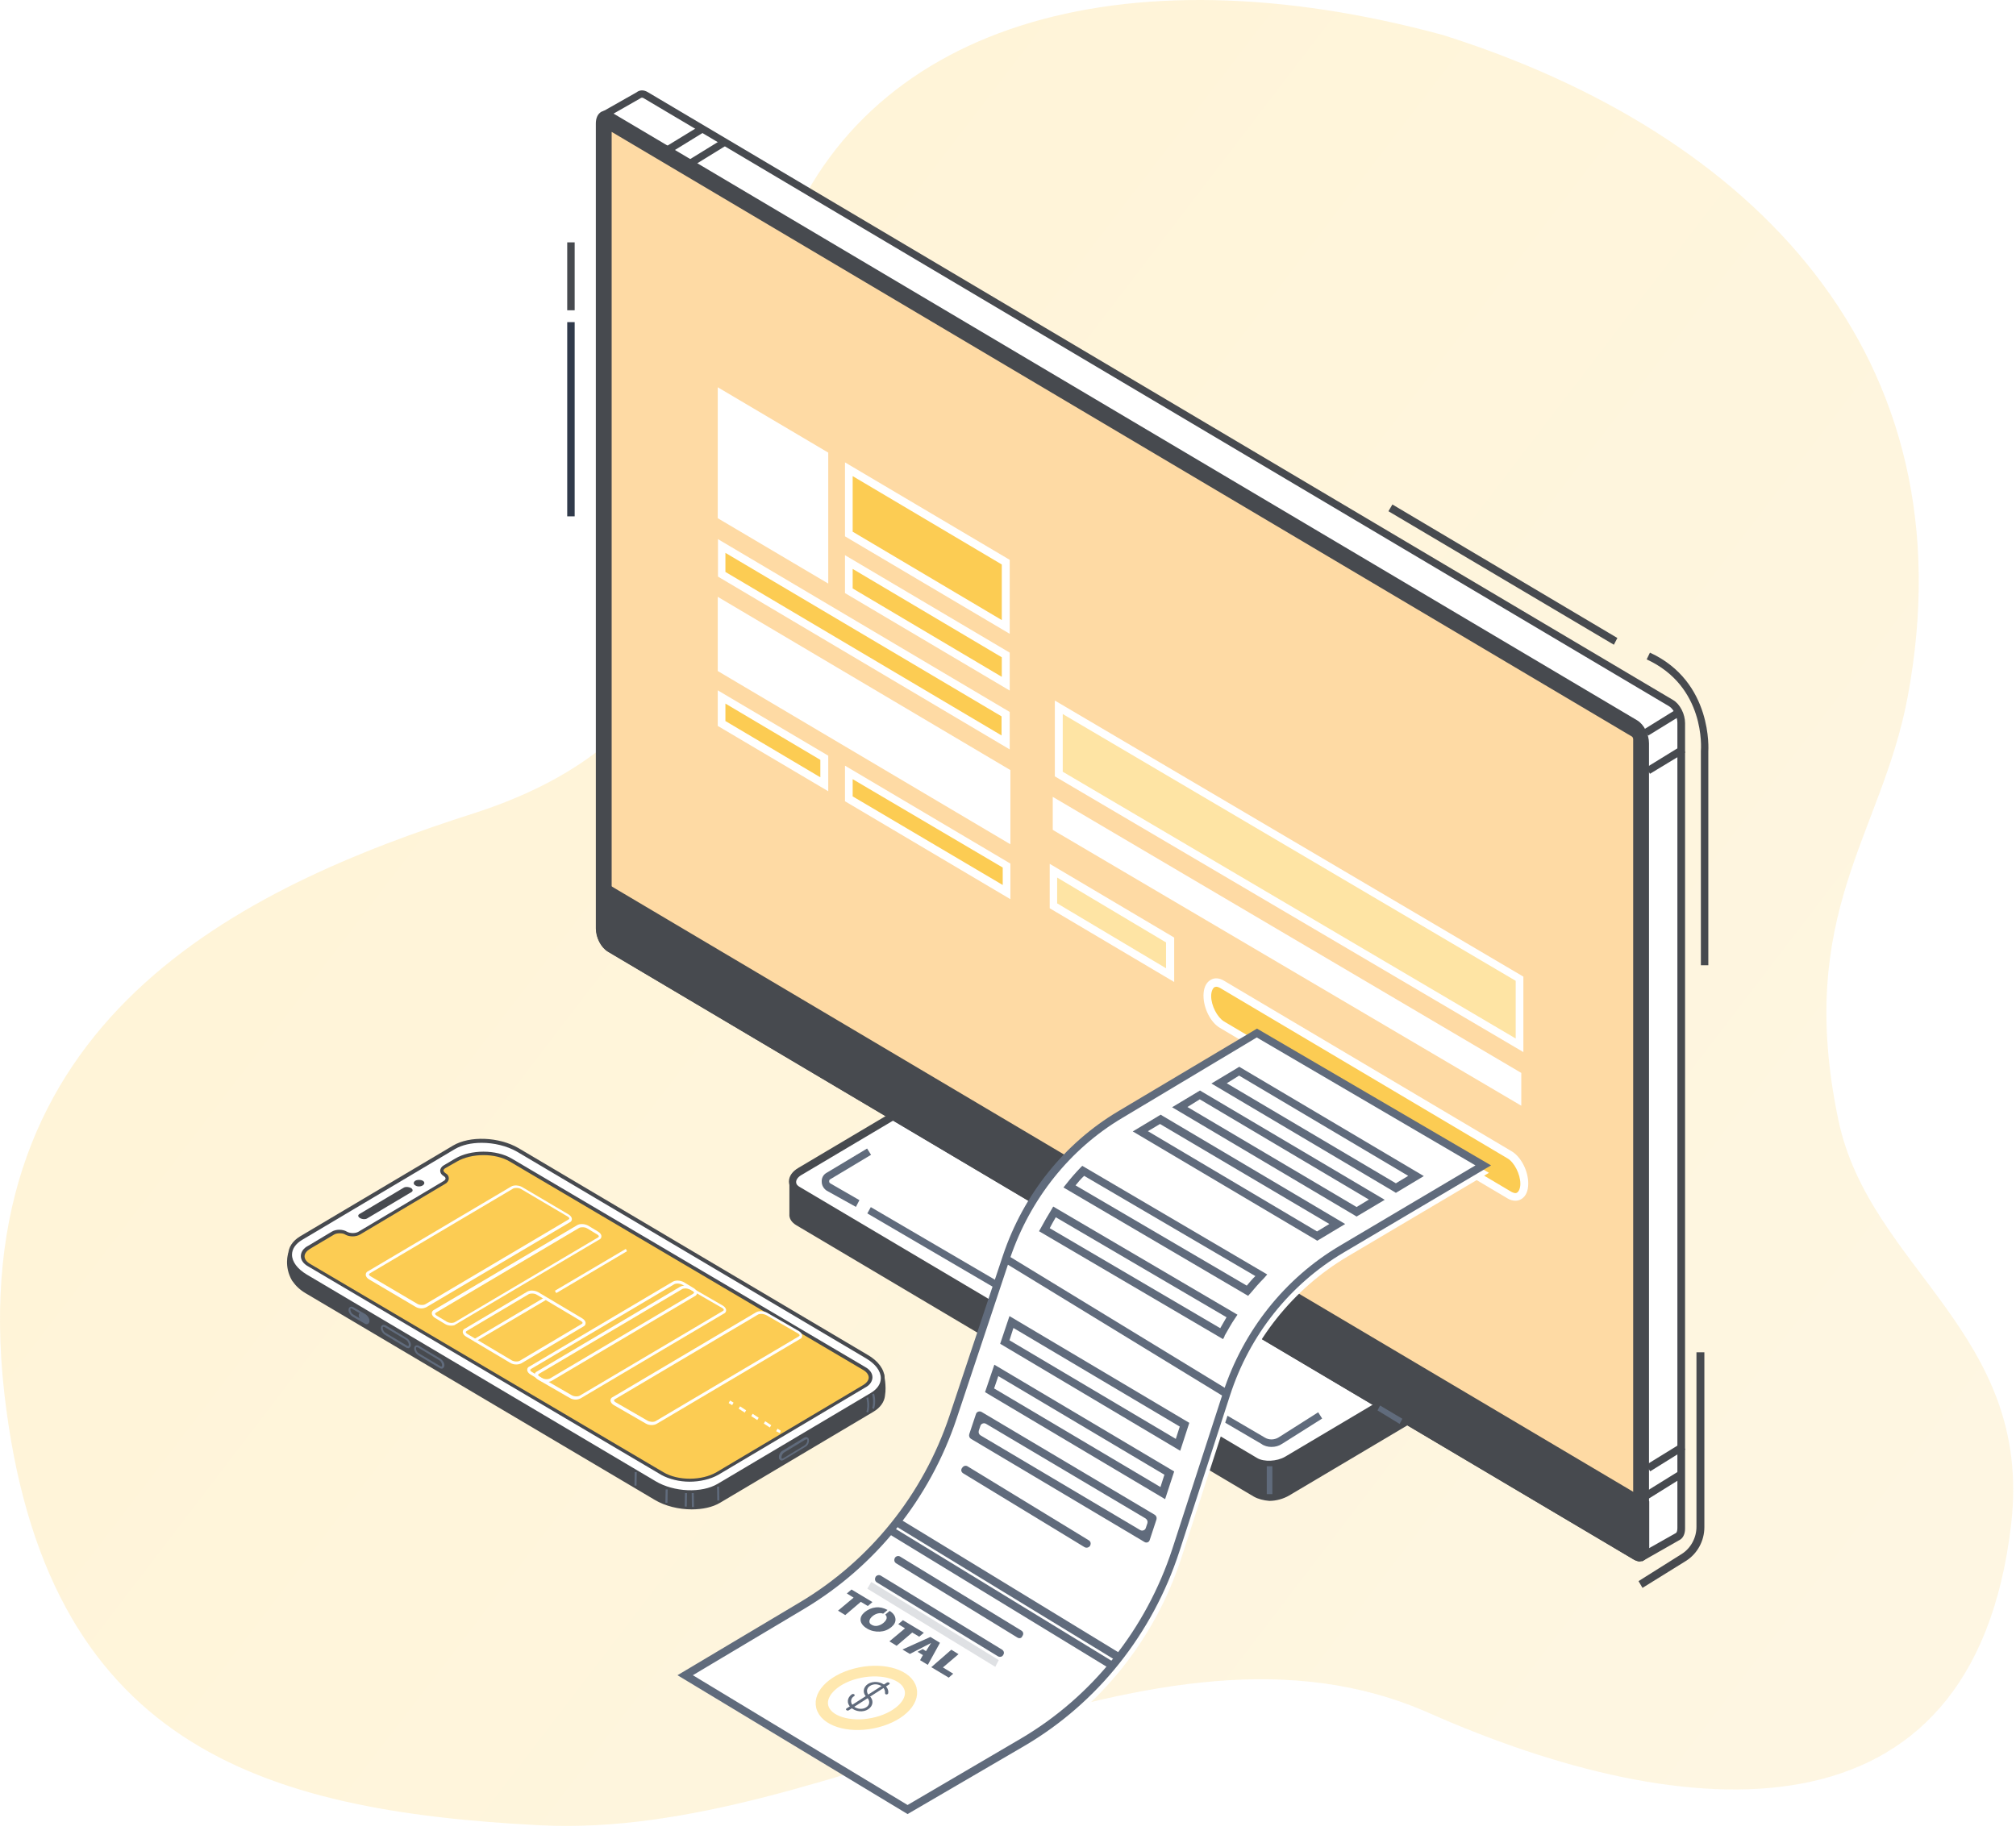 <svg width="478" height="437" viewBox="0 0 478 437" fill="none" xmlns="http://www.w3.org/2000/svg">
<path d="M342.186 8.324C265.946 -12.404 203.628 5.836 184.775 60.186C165.881 114.701 181.419 170.253 112.969 192.68C56.866 210.548 -8.974 242.055 1.012 330.316C10.501 414.058 62.004 429.479 127.968 432.879C198.159 436.527 273.405 377.327 338.747 406.222C399.408 433.045 467.858 439.014 476.849 361.491C482.112 316.096 443.246 300.923 435.87 265.561C425.636 216.559 446.105 198.194 452.279 165.444C467.568 84.065 415.277 31.415 342.186 8.324Z" fill="url(#paint0_linear)" fill-opacity="0.4"/>
<path d="M136.255 76.397H134.49V122.455H136.255V76.397Z" fill="#303A4B"/>
<path d="M136.255 57.477H134.49V73.584H136.255V57.477Z" fill="#474A4F"/>
<path d="M403.284 228.914H405.049V178.167C405.049 178.057 406.208 161.674 391.204 154.779L390.432 156.379C404.387 162.777 403.339 177.505 403.284 178.112V228.914Z" fill="#474A4F"/>
<path d="M188.877 279.992L198.31 280.213C198.475 280.213 198.641 280.158 198.751 280.103L234.826 258.756C237.032 257.487 240.397 257.322 242.327 258.425L324.13 306.911C324.185 306.966 324.24 306.966 324.295 306.966L351.434 316.343C351.82 316.453 352.041 316.839 352.041 317.281V324.286C352.261 325.279 351.655 326.382 350.276 327.209L305.21 353.962C303.004 355.231 299.639 355.396 297.708 354.293L189.208 289.866C188.271 289.37 187.94 288.597 187.94 287.935V280.985C187.995 280.379 188.381 279.992 188.877 279.992Z" fill="#474A4F"/>
<path d="M297.322 354.955L188.822 290.583C187.719 289.921 187.057 288.983 187.167 287.88V280.93C187.167 280.434 187.333 279.992 187.664 279.661C187.995 279.33 188.436 279.055 188.933 279.165L198.365 279.33L234.44 257.983C236.922 256.549 240.618 256.384 242.769 257.653L324.626 306.138L351.765 315.515C352.537 315.736 352.923 316.453 352.923 317.281V324.176C353.199 325.61 352.372 326.989 350.717 327.926L305.651 354.679C304.327 355.451 302.617 355.948 300.963 355.948C299.584 355.837 298.315 355.506 297.322 354.955ZM235.267 259.473L199.192 280.82C198.917 280.985 198.641 281.096 198.255 281.04L188.822 280.82V279.882L188.767 287.77C188.767 288.321 189.208 288.708 189.595 288.928L298.094 353.3C299.694 354.238 302.728 354.127 304.713 352.969L349.779 326.216C350.772 325.665 351.269 324.893 351.103 324.286L351.048 317.06L324.02 307.738C323.909 307.683 323.799 307.627 323.689 307.572L241.886 259.032C241.114 258.59 240.121 258.37 239.073 258.37C237.749 258.48 236.37 258.811 235.267 259.473Z" fill="#474A4F"/>
<path d="M189.208 282.144L297.763 346.405C299.694 347.508 303.059 347.398 305.265 346.074L350.331 319.321C352.537 318.053 352.813 316.012 350.938 314.853L242.327 250.702C240.397 249.599 237.032 249.709 234.826 251.033L189.76 277.786C187.609 279.055 187.333 281.04 189.208 282.144Z" fill="white"/>
<path d="M297.322 347.232L188.822 282.916C187.719 282.254 187.057 281.316 187.057 280.213C187.057 278.944 187.885 277.786 189.319 276.959L234.384 250.206C236.867 248.772 240.507 248.606 242.714 249.875L351.213 314.192C352.317 314.853 352.979 315.791 352.979 316.894C352.979 318.163 352.151 319.321 350.717 320.149L305.651 346.901C304.327 347.674 302.617 348.06 300.963 348.06C299.584 348.17 298.315 347.839 297.322 347.232ZM235.267 251.806L190.201 278.558C189.264 279.055 188.767 279.717 188.767 280.323C188.767 280.93 189.208 281.261 189.594 281.482L298.094 345.798C299.694 346.736 302.728 346.626 304.713 345.467L349.779 318.715C350.717 318.218 351.213 317.556 351.213 316.95C351.213 316.398 350.772 316.012 350.386 315.791L241.941 251.475C241.169 251.033 240.176 250.868 239.128 250.868C237.749 250.813 236.37 251.144 235.267 251.806Z" fill="#474A4F"/>
<path d="M301.68 347.729H300.356V354.348H301.68V347.729Z" fill="#606B7C"/>
<path d="M347.849 321.473H346.525V328.092H347.849V321.473Z" fill="#5698D2"/>
<path d="M143.26 27.47C143.15 27.36 143.205 27.194 143.315 27.139L151.368 22.505C151.81 22.174 152.361 22.174 153.023 22.561L396.279 166.639C397.548 167.411 398.651 169.507 398.651 171.272V362.291C398.651 363.229 398.375 363.891 397.989 364.222L389.494 369.021L381.055 358.595L384.364 357.106L153.023 220.089C151.754 219.316 150.651 217.22 150.651 215.455V37.84L143.26 27.47Z" fill="white"/>
<path d="M379.621 358.32L382.434 357.051L152.637 220.806C151.038 219.868 149.824 217.496 149.824 215.345V38.171L142.598 28.076C142.433 27.801 142.322 27.47 142.433 27.139C142.488 26.808 142.708 26.532 143.039 26.367L150.927 21.899C151.699 21.292 152.637 21.292 153.575 21.843L396.72 166.032C398.32 166.969 399.534 169.341 399.534 171.493V362.512C399.534 363.67 399.147 364.608 398.43 365.104L389.329 370.289L379.621 358.32ZM151.81 23.333L144.363 27.58L151.589 37.509V215.4C151.589 216.834 152.527 218.654 153.52 219.261L386.24 357.161L382.434 358.926L389.66 367.918L397.382 363.56C397.548 363.45 397.713 363.063 397.713 362.401V171.382C397.713 169.948 396.775 168.128 395.783 167.521L152.692 23.333C152.582 23.278 152.417 23.167 152.251 23.167C152.03 23.167 151.92 23.223 151.81 23.333Z" fill="#474A4F"/>
<path d="M144.529 224.998L387.729 369.186C388.998 369.958 390.101 369.131 390.101 367.311V176.236C390.101 174.471 388.998 172.375 387.729 171.603L144.529 27.415C143.26 26.642 142.157 27.47 142.157 29.29V220.309C142.212 222.129 143.26 224.17 144.529 224.998Z" fill="#474A4F"/>
<path d="M387.343 369.848L144.088 225.66C142.488 224.722 141.274 222.35 141.274 220.199V29.29C141.274 28.021 141.716 27.028 142.543 26.532C143.315 26.146 144.143 26.146 144.97 26.642L388.171 170.831C389.77 171.768 390.984 174.14 390.984 176.291V367.311C390.984 368.579 390.543 369.572 389.715 370.069C389.384 370.234 389.053 370.344 388.612 370.344C388.281 370.289 387.84 370.124 387.343 369.848ZM143.426 28.076C143.26 28.187 143.04 28.573 143.04 29.345V220.364C143.04 221.798 143.977 223.619 144.97 224.226L388.171 368.414C388.281 368.469 388.667 368.69 388.833 368.524C388.998 368.414 389.219 368.028 389.219 367.366V176.236C389.219 174.802 388.281 172.982 387.288 172.375L144.088 28.187C143.977 28.132 143.757 28.021 143.591 28.021C143.536 28.021 143.536 28.076 143.426 28.076Z" fill="#474A4F"/>
<path d="M144.86 221.357L387.398 365.049C387.784 365.27 388.06 365.049 388.06 364.442V175.243C388.06 174.747 387.729 174.14 387.398 173.92L144.86 30.283C144.474 30.062 144.198 30.283 144.198 30.89V220.144C144.198 220.53 144.529 221.137 144.86 221.357Z" fill="#FEDAA4"/>
<path d="M386.957 365.877L144.474 222.185C143.812 221.799 143.37 220.916 143.37 220.089V30.779C143.37 30.173 143.591 29.676 144.032 29.456C144.418 29.235 144.97 29.235 145.301 29.511L387.84 173.203C388.502 173.589 388.943 174.471 388.943 175.299V364.553C388.943 365.159 388.722 365.656 388.281 365.877C388.115 365.987 387.895 366.042 387.674 366.042C387.509 366.097 387.233 366.042 386.957 365.877ZM145.025 220.033C145.025 220.254 145.191 220.585 145.301 220.64L387.233 364.056V175.299C387.233 175.078 387.067 174.747 386.957 174.692L145.025 31.276V220.033Z" fill="#474A4F"/>
<path d="M142.212 220.53V209.608L390.156 356.554V367.476C390.156 369.186 389.053 369.848 387.619 368.965L144.694 225.053C143.37 224.225 142.212 222.24 142.212 220.53Z" fill="#474A4F"/>
<path d="M387.178 369.738L144.363 225.825C142.653 224.832 141.385 222.516 141.385 220.53V208.064L390.598 355.782L391.039 356.058V367.476C391.039 368.579 390.598 369.517 389.88 369.903C389.549 370.069 389.219 370.179 388.777 370.179C388.281 370.289 387.729 370.124 387.178 369.738ZM143.039 211.098V220.475C143.039 221.799 143.977 223.564 145.135 224.226L388.005 368.138C388.391 368.359 388.777 368.414 388.943 368.304C389.163 368.193 389.274 367.862 389.274 367.366V356.885L143.039 211.098Z" fill="#474A4F"/>
<path d="M281.546 299.96L282.208 298.802L250.767 280.158L250.105 281.316L281.546 299.96Z" fill="#5698D2"/>
<path d="M390.763 174.471L399.092 169.341L398.155 167.797L389.881 172.927L390.763 174.471Z" fill="#474A4F"/>
<path d="M158.76 36.35L167.089 31.221L166.207 29.676L157.822 34.806L158.76 36.35Z" fill="#474A4F"/>
<path d="M390.763 355.507L399.092 350.321L398.155 348.832L389.881 353.962L390.763 355.507Z" fill="#474A4F"/>
<path d="M331.852 337.69L332.514 336.476L327.219 333.332L326.612 334.49L331.852 337.69Z" fill="#606B7C"/>
<path d="M301.459 343.15C302.397 343.15 303.224 342.93 304.051 342.378L313.484 336.421L312.546 334.932L303.169 340.889C302.176 341.496 300.907 341.551 299.914 340.944L206.473 286.281L205.646 287.77L299.087 342.433C299.749 342.93 300.632 343.15 301.459 343.15Z" fill="#606B7C"/>
<path d="M202.943 286.226L203.77 284.626L196.875 280.654C196.6 280.489 196.6 280.268 196.6 280.158C196.6 280.048 196.6 279.772 196.875 279.662L206.528 273.87L205.591 272.38L195.938 278.172C195.165 278.613 194.779 279.441 194.835 280.268C194.835 281.096 195.276 281.868 195.993 282.364L202.943 286.226Z" fill="#606B7C"/>
<path d="M391.26 348.942L399.589 343.757L398.651 342.268L390.322 347.398L391.26 348.942Z" fill="#474A4F"/>
<path d="M164.166 39.44L172.495 34.31L171.612 32.82L163.283 37.95L164.166 39.44Z" fill="#474A4F"/>
<path d="M391.204 183.517L399.589 178.443L398.651 176.898L390.322 182.028L391.204 183.517Z" fill="#474A4F"/>
<path d="M238.411 148.711L201.233 126.703V111.313L238.411 133.322V148.711Z" fill="#FCCC53"/>
<path d="M239.404 150.311L200.351 127.199V109.658L239.404 132.77V150.311ZM202.171 126.096L237.528 147.057V133.874L202.171 112.913V126.096Z" fill="white"/>
<path d="M195.441 186L171.116 171.548V165.26L195.441 179.711V186Z" fill="#FCCC53"/>
<path d="M196.379 187.654L170.178 172.154V163.715L196.379 179.215V187.654ZM171.998 170.996L194.504 184.345V180.208L171.998 166.859V170.996Z" fill="white"/>
<path d="M238.632 211.594L201.233 189.42V183.187L238.632 205.306V211.594Z" fill="#FCCC53"/>
<path d="M239.569 213.249L200.351 190.026V181.587L239.569 204.809V213.249ZM202.171 188.868L237.749 209.884V205.747L202.171 184.786V188.868Z" fill="white"/>
<path d="M238.632 198.576L171.116 158.585V143.195L238.632 183.186V198.576Z" fill="white"/>
<path d="M239.569 200.231L170.178 159.137V141.541L239.569 182.635V200.231ZM171.998 157.978L237.694 196.921V183.738L172.053 144.795L171.998 157.978Z" fill="white"/>
<path d="M238.411 176.071L171.116 136.135V129.46L238.411 169.341V176.071Z" fill="#FCCC53"/>
<path d="M239.404 177.726L170.233 136.742V127.861L239.404 168.845V177.726ZM171.998 131.116V135.639L237.473 174.416V169.893" fill="white"/>
<path d="M238.411 162.17L201.233 140.162V133.322L238.411 155.386V162.17Z" fill="#FCCC53"/>
<path d="M239.404 163.77L200.351 140.658V131.667L239.404 154.779V163.77ZM202.171 139.555L237.528 160.516V155.882L202.171 134.921V139.555Z" fill="white"/>
<path d="M171.171 122.345L195.496 136.797V107.948L171.171 93.496V122.345Z" fill="white"/>
<path d="M196.379 138.397L170.178 122.897V91.842L196.379 107.342V138.397ZM171.998 121.738L194.504 135.087V108.445L171.998 95.096V121.738Z" fill="white"/>
<path d="M277.464 231.286L249.774 214.793V206.519L277.464 222.957V231.286Z" fill="#FEE4A4"/>
<path d="M278.402 232.886L248.891 215.4V204.864L278.402 222.35V232.886ZM250.656 214.242L276.471 229.631V223.508L250.656 208.119V214.242Z" fill="white"/>
<path d="M251.098 183.628L360.37 247.944V232.113L251.098 167.742V183.628Z" fill="#FEE4A4"/>
<path d="M361.252 249.544L250.105 184.124V166.142L361.197 231.617V249.544H361.252ZM251.98 183.021L359.377 246.29V232.61L251.98 169.341V183.021Z" fill="white"/>
<path d="M250.491 196.315L359.763 260.631V254.894L250.491 190.578V196.315Z" fill="white"/>
<path d="M360.701 262.231L249.609 196.811V188.978L360.701 254.453V262.231ZM251.429 195.708L358.825 258.976V255.446L251.429 192.178V195.708Z" fill="white"/>
<path d="M382.654 152.904L329.204 121.242L330.142 119.642L383.482 151.304L382.654 152.904Z" fill="#474A4F"/>
<path d="M389.439 376.578L388.501 374.978L398.761 368.524C400.857 367.2 402.236 364.718 402.236 362.126V320.7H404.112V362.181C404.112 365.435 402.457 368.469 399.754 370.179L389.439 376.578Z" fill="#474A4F"/>
<g filter="url(#filter0_d)">
<path d="M357.943 279.441L289.71 239.008C287.779 237.905 286.235 234.816 286.235 232.168C286.235 229.576 287.834 228.362 289.71 229.466L357.943 269.898C359.873 271.001 361.418 274.09 361.418 276.738C361.418 279.385 359.818 280.544 357.943 279.441Z" fill="#FCCC53"/>
<path d="M359.322 280.764C358.715 280.764 358.053 280.599 357.446 280.213L289.268 239.781C287.062 238.512 285.352 235.147 285.352 232.113C285.352 230.348 285.959 229.024 287.007 228.418C287.945 227.811 289.103 227.921 290.206 228.583L358.384 269.015C360.59 270.284 362.355 273.649 362.355 276.683C362.355 278.448 361.749 279.772 360.701 280.378C360.259 280.654 359.763 280.764 359.322 280.764ZM288.386 230.017C288.22 230.017 288.11 230.072 287.945 230.127C287.503 230.403 287.172 231.231 287.172 232.224C287.172 234.485 288.607 237.243 290.206 238.236L358.384 278.668C358.715 278.834 359.322 279.11 359.708 278.834C360.149 278.558 360.48 277.731 360.48 276.738C360.48 274.476 359.046 271.663 357.446 270.725L289.268 230.293C289.048 230.183 288.717 230.017 288.386 230.017Z" fill="white"/>
<path d="M351.71 272.325L318.173 292.183C305.265 299.85 295.557 312.04 290.813 326.547L278.788 363.615C272.555 382.866 259.537 399.083 242.438 409.177L215.189 425.118L162.456 393.291L190.201 376.798C207.025 366.814 219.712 350.928 226 332.118L238.687 294.058C243.486 279.827 253.029 267.912 265.66 260.355L298.094 240.994L351.71 272.325Z" fill="white"/>
<path d="M353.034 274.145L319.496 294.003C306.589 301.67 296.881 313.86 292.137 328.368L280.112 365.435C273.879 384.686 260.861 400.903 243.762 410.997L216.513 426.939L163.724 395.111L191.47 378.618C208.294 368.634 220.98 352.748 227.269 333.939L239.956 295.878C244.754 281.647 254.297 269.732 266.929 262.175L299.363 242.814L353.034 274.145Z" fill="white"/>
<path d="M215.189 426.221L160.635 393.291L189.705 375.971C206.253 366.097 218.884 350.432 225.118 331.787L237.804 293.727C242.658 279.275 252.367 267.14 265.164 259.528L298.039 239.946L353.53 272.38L318.559 293.065C305.872 300.567 296.274 312.592 291.641 326.933L279.616 364.001C273.272 383.472 260.199 399.91 242.879 410.06L215.189 426.221ZM164.276 393.291L215.189 424.07L241.997 408.35C258.986 398.366 271.728 382.369 277.961 363.339L289.986 326.271C294.785 311.544 304.658 299.133 317.731 291.41L349.834 272.38L297.984 242.042L266.101 261.127C253.635 268.519 244.258 280.378 239.514 294.334L226.828 332.394C220.484 351.424 207.577 367.476 190.643 377.57L164.276 393.291Z" fill="#606B7C"/>
<path d="M321.647 283.412L279.726 258.535L284.525 255.667L326.446 280.544L321.647 283.412Z" fill="white"/>
<path d="M321.647 284.515L321.206 284.239L277.906 258.59L284.525 254.619L284.966 254.894L328.322 280.544L321.647 284.515ZM281.546 258.535L321.647 282.254L324.571 280.489L284.47 256.715L281.546 258.535Z" fill="#606B7C"/>
<path d="M330.969 277.731L288.993 252.854L293.792 250.04L335.713 274.918L330.969 277.731Z" fill="white"/>
<path d="M330.969 278.889L330.528 278.613L287.228 252.964L293.847 248.992L294.288 249.268L337.589 274.918L330.969 278.889ZM290.868 252.909L330.969 276.627L333.893 274.862L293.792 251.088L290.868 252.909Z" fill="#606B7C"/>
<path d="M312.326 289.149L270.404 264.272L275.203 261.458L317.125 286.336L312.326 289.149Z" fill="white"/>
<path d="M312.325 290.252L311.884 289.976L268.583 264.327L275.203 260.355L275.644 260.631L318.945 286.281L312.325 290.252ZM272.169 264.272L312.27 288.046L315.194 286.281L275.037 262.562L272.169 264.272Z" fill="#606B7C"/>
<path d="M256.89 273.649C255.786 274.807 254.683 276.076 253.635 277.4L295.778 302.167C296.881 300.898 297.874 299.629 299.087 298.471L256.89 273.649Z" fill="white"/>
<path d="M295.943 303.325L252.146 277.62L252.808 276.793C253.801 275.524 254.904 274.256 256.117 272.987L256.614 272.49L300.466 298.25L299.639 299.188C298.535 300.291 297.432 301.56 296.384 302.828C296.384 302.773 295.943 303.325 295.943 303.325ZM255.014 277.124L295.612 300.898C296.274 300.126 296.936 299.298 297.653 298.636L257.055 274.862C256.283 275.579 255.621 276.352 255.014 277.124Z" fill="#606B7C"/>
<path d="M247.623 287.604L289.655 312.261C290.427 310.827 291.254 309.448 292.137 308.069L250.05 283.357C249.222 284.846 248.395 286.225 247.623 287.604Z" fill="white"/>
<path d="M289.986 313.585L246.354 287.991L246.795 287.218C247.568 285.784 248.395 284.35 249.277 282.916L249.719 282.144L293.406 307.793L292.854 308.62C291.916 309.944 291.199 311.378 290.372 312.757C290.427 312.868 289.986 313.585 289.986 313.585ZM248.891 287.273L289.324 310.992C289.82 310.165 290.317 309.227 290.813 308.4L250.326 284.681C249.829 285.508 249.333 286.446 248.891 287.273Z" fill="#606B7C"/>
<path d="M238.246 314.247L279.34 338.682L280.884 333.884L239.79 309.503L238.246 314.247Z" fill="white"/>
<path d="M279.836 340.061L237.142 314.688L239.349 308.124L281.987 333.442L279.836 340.061ZM239.349 313.86L278.788 337.248L279.726 334.325L240.286 310.937L239.349 313.86Z" fill="#606B7C"/>
<path d="M234.715 325.72L275.754 350.101L277.299 345.412L236.26 320.976L234.715 325.72Z" fill="white"/>
<path d="M276.251 351.535L233.557 326.161L235.763 319.652L278.402 344.971L276.251 351.535ZM235.708 325.279L275.148 348.667L276.085 345.743L236.701 322.355L235.708 325.279Z" fill="#606B7C"/>
<path d="M230.744 336.531L271.838 360.967L273.327 356.223L232.343 331.843L230.744 336.531Z" fill="white"/>
<path d="M271.342 361.684L230.247 337.248C229.861 337.028 229.696 336.586 229.806 336.145L231.406 331.346C231.571 330.795 232.233 330.574 232.729 330.85L273.769 355.23C274.155 355.451 274.32 355.892 274.21 356.334L272.61 361.188C272.5 361.739 271.838 362.015 271.342 361.684ZM232.509 336.421L270.349 358.871C270.845 359.147 271.507 358.926 271.672 358.375L272.059 357.216C272.169 356.775 272.003 356.389 271.617 356.113L233.778 333.663C233.281 333.387 232.619 333.608 232.454 334.159L232.068 335.318C231.957 335.759 232.123 336.2 232.509 336.421Z" fill="#606B7C"/>
<path d="M264.171 389.54L213.092 358.375C212.651 358.099 212.486 357.602 212.817 357.106L212.872 357.051C213.148 356.609 213.699 356.444 214.14 356.72L265.219 387.885C265.66 388.161 265.825 388.657 265.494 389.154L265.439 389.209C265.163 389.65 264.612 389.816 264.171 389.54Z" fill="#606B7C"/>
<path d="M241.224 384.355L212.486 366.759C212.045 366.483 211.934 365.987 212.155 365.545V365.49C212.431 365.049 212.982 364.883 213.424 365.159L242.162 382.7C242.603 382.976 242.769 383.472 242.438 383.969L242.383 384.024C242.272 384.52 241.666 384.631 241.224 384.355Z" fill="#606B7C"/>
<path d="M290.427 327.375L237.804 295.216L238.742 293.617L291.365 325.72L290.427 327.375Z" fill="#606B7C"/>
<path d="M236.646 388.823L207.908 371.282C207.466 371.006 207.356 370.51 207.577 370.069V370.014C207.852 369.572 208.404 369.407 208.845 369.683L237.584 387.223C238.025 387.499 238.19 388.051 237.859 388.492C237.639 388.933 237.087 389.044 236.646 388.823Z" fill="#606B7C"/>
<path d="M263.509 391.967L210.886 359.864L211.824 358.264L264.447 390.422L263.509 391.967Z" fill="#606B7C"/>
<path opacity="0.2" d="M235.984 391.305L205.646 372.771L206.584 371.172L236.811 389.706L235.984 391.305Z" fill="#606B7C"/>
<path d="M257.11 362.898L228.372 345.412C227.931 345.136 227.765 344.64 228.096 344.143L228.151 344.088C228.427 343.647 228.979 343.481 229.42 343.757L258.158 361.298C258.6 361.574 258.71 362.07 258.489 362.512V362.567C258.158 363.063 257.552 363.174 257.11 362.898Z" fill="#606B7C"/>
</g>
<g filter="url(#filter1_d)">
<path d="M69.732 299.684C70.338 300.622 71.331 301.56 72.655 302.332L155.395 351.369C159.863 353.962 166.648 354.293 170.509 351.976L206.749 330.464C208.349 329.526 209.231 328.202 209.342 326.878C209.728 324.617 209.121 322.079 209.121 322.079L206.694 322.19C206.363 321.969 206.032 321.693 205.591 321.417L122.851 272.49C118.383 269.898 111.598 269.567 107.737 271.884L71.552 293.396L68.794 293.231C68.794 293.231 67.691 296.32 69.566 299.464C69.566 299.464 69.566 299.519 69.621 299.519C69.621 299.519 69.677 299.629 69.732 299.684Z" fill="#474A4F"/>
<path d="M164 353.962C160.966 353.962 157.712 353.19 155.23 351.7L72.49 302.718C71.166 301.946 70.118 300.953 69.456 299.96L69.346 299.85C69.29 299.795 69.29 299.739 69.235 299.684C67.305 296.375 68.297 293.175 68.408 293.065L68.518 292.789L71.442 292.955L107.571 271.498C111.543 269.126 118.493 269.401 123.127 272.104L205.922 321.197C206.253 321.362 206.529 321.583 206.859 321.804L209.507 321.638L209.617 321.969C209.617 322.079 210.224 324.672 209.838 326.933V326.989C209.673 328.478 208.735 329.857 207.025 330.85L170.785 352.362C168.965 353.465 166.537 353.962 164 353.962ZM70.063 299.464C70.669 300.401 71.662 301.229 72.821 302.001L155.616 351.038C159.973 353.631 166.537 353.907 170.344 351.645L206.584 330.133C208.018 329.305 208.845 328.092 209.011 326.878L209.066 326.658C209.287 325.058 209.011 323.348 208.9 322.631L207.135 322.741L207.025 323.017L206.529 322.686C206.142 322.41 205.867 322.19 205.536 322.024L122.74 272.932C118.438 270.339 111.819 270.063 108.013 272.325L71.662 293.782L69.125 293.672C68.959 294.499 68.573 296.816 69.897 299.243C69.952 299.409 69.952 299.409 70.063 299.464L69.732 299.739L70.063 299.464Z" fill="#474A4F"/>
<path d="M71.442 289.645L107.682 268.133C111.543 265.871 118.383 266.092 122.796 268.74L205.591 317.832C210.059 320.425 210.555 324.506 206.694 326.823L170.399 348.335C166.538 350.597 159.753 350.376 155.285 347.729L72.545 298.691C68.077 295.989 67.525 291.907 71.442 289.645Z" fill="white"/>
<path d="M163.835 350.266C160.801 350.266 157.546 349.494 155.064 348.005L72.324 298.967C69.842 297.533 68.353 295.492 68.353 293.507C68.353 291.852 69.345 290.307 71.166 289.204L107.406 267.692C111.377 265.32 118.328 265.596 122.961 268.298L205.756 317.336C208.238 318.77 209.728 320.811 209.728 322.797C209.728 324.451 208.735 325.996 206.915 327.099L170.674 348.611C168.799 349.715 166.372 350.266 163.835 350.266ZM114.191 267.03C111.763 267.03 109.557 267.526 107.847 268.519L71.662 290.031C70.062 290.969 69.235 292.238 69.235 293.562C69.235 295.217 70.504 296.926 72.71 298.25L155.45 347.288C159.808 349.88 166.372 350.156 170.178 347.894L206.418 326.382C208.018 325.444 208.845 324.176 208.845 322.852C208.845 321.142 207.576 319.487 205.37 318.163L122.575 269.126C120.148 267.747 117.114 267.03 114.191 267.03Z" fill="#474A4F"/>
<path d="M108.068 271.056L105.365 272.656C104.538 273.153 104.538 273.98 105.365 274.532C106.192 275.028 106.192 275.855 105.365 276.407L85.177 288.377C84.349 288.873 82.915 288.873 82.032 288.377C81.205 287.88 79.771 287.88 78.888 288.377L73.262 291.741C71.331 292.9 71.331 294.775 73.262 295.934L157.05 345.357C160.635 347.453 166.482 347.453 170.068 345.357L204.874 324.672C206.804 323.514 206.804 321.638 204.874 320.48L121.031 271.001C117.5 268.96 111.598 268.96 108.068 271.056Z" fill="#FCCC53"/>
<path d="M163.504 347.398C161.077 347.398 158.65 346.791 156.829 345.798L73.041 296.32C71.938 295.713 71.331 294.83 71.331 293.893C71.331 292.955 71.938 292.017 73.041 291.466L78.668 288.101C79.66 287.494 81.26 287.494 82.253 288.101C83.025 288.542 84.294 288.542 85.011 288.101L105.2 276.076C105.475 275.91 105.641 275.69 105.641 275.469C105.641 275.304 105.475 275.083 105.2 274.918C104.648 274.587 104.372 274.145 104.372 273.649C104.372 273.152 104.703 272.656 105.2 272.38L107.902 270.781C111.598 268.574 117.666 268.574 121.361 270.781L205.15 320.204C206.253 320.811 206.86 321.693 206.86 322.631C206.86 323.569 206.253 324.506 205.15 325.058L170.344 345.743C168.413 346.846 165.876 347.398 163.504 347.398ZM80.488 288.487C79.991 288.487 79.495 288.597 79.164 288.818L73.483 292.183C72.71 292.679 72.214 293.286 72.214 293.948C72.214 294.61 72.655 295.216 73.483 295.713L157.271 345.136C160.746 347.232 166.427 347.177 169.902 345.136L204.708 324.451C205.48 323.955 205.977 323.348 205.977 322.686C205.977 322.079 205.536 321.417 204.708 320.921L120.92 271.498C117.445 269.402 111.764 269.457 108.289 271.498L105.586 273.042C105.31 273.208 105.144 273.428 105.144 273.594C105.144 273.759 105.31 273.98 105.586 274.2C106.192 274.531 106.413 274.973 106.413 275.469C106.413 275.966 106.082 276.462 105.586 276.738L85.397 288.763C84.404 289.369 82.805 289.369 81.812 288.763C81.481 288.542 80.984 288.487 80.488 288.487Z" fill="#474A4F"/>
<path d="M98.47 277.124C97.974 276.848 97.974 276.352 98.47 276.021C98.966 275.745 99.739 275.745 100.235 276.021C100.732 276.296 100.732 276.793 100.235 277.124C99.739 277.455 98.911 277.455 98.47 277.124Z" fill="#474A4F"/>
<path d="M85.232 283.909L95.712 277.676C96.153 277.4 96.871 277.455 97.422 277.731C97.918 278.007 97.974 278.503 97.532 278.724L87.052 284.957C86.611 285.233 85.894 285.177 85.397 284.902C84.846 284.571 84.79 284.184 85.232 283.909Z" fill="#474A4F"/>
<path d="M162.345 353.3H162.842L162.897 350.101H162.4L162.345 353.3Z" fill="#606B7C"/>
<path d="M207.245 330.133L206.804 329.967C207.301 328.313 206.804 326.713 206.804 326.658L207.245 326.492C207.301 326.658 207.797 328.313 207.245 330.133Z" fill="#606B7C"/>
<path d="M205.867 331.015L205.425 330.85C205.922 329.195 205.425 327.595 205.425 327.54L205.867 327.375C205.867 327.485 206.363 329.14 205.867 331.015Z" fill="#606B7C"/>
<path d="M96.76 315.736C96.594 315.736 96.429 315.681 96.263 315.57L91.244 312.537C90.747 312.206 90.306 311.544 90.306 311.047V310.937C90.306 310.661 90.416 310.441 90.637 310.275C90.858 310.165 91.189 310.165 91.465 310.33L96.484 313.364C96.981 313.695 97.422 314.357 97.422 314.853V314.964C97.422 315.24 97.311 315.46 97.091 315.626C97.036 315.736 96.925 315.736 96.76 315.736ZM90.913 310.661C90.858 310.661 90.858 310.661 90.803 310.661C90.747 310.716 90.747 310.827 90.747 310.882V310.992C90.747 311.378 91.078 311.93 91.409 312.095L96.484 315.129C96.65 315.24 96.815 315.24 96.87 315.184C96.925 315.129 96.925 315.019 96.925 314.964V314.853C96.925 314.467 96.594 313.916 96.263 313.75L91.189 310.716C91.078 310.661 90.968 310.661 90.913 310.661Z" fill="#606B7C"/>
<path d="M104.703 320.59C104.537 320.59 104.372 320.535 104.207 320.425L99.132 317.391C98.635 317.06 98.194 316.398 98.194 315.902V315.791C98.194 315.515 98.304 315.295 98.525 315.129C98.746 315.019 99.077 315.019 99.353 315.185L104.427 318.218C104.924 318.549 105.365 319.211 105.365 319.708V319.818C105.365 320.094 105.255 320.314 105.034 320.48C104.924 320.59 104.868 320.59 104.703 320.59ZM99.022 315.515C98.966 315.515 98.746 315.515 98.691 315.515C98.635 315.571 98.635 315.681 98.635 315.736V315.846C98.635 316.233 98.966 316.784 99.297 316.95L104.372 319.983C104.537 320.094 104.703 320.094 104.758 320.039C104.813 319.983 104.813 319.873 104.813 319.818V319.708C104.813 319.322 104.482 318.77 104.151 318.604L99.022 315.515C98.966 315.515 99.132 315.515 99.022 315.515Z" fill="#606B7C"/>
<path d="M185.016 342.268C184.795 342.158 184.685 341.937 184.685 341.606V341.496C184.685 340.944 185.071 340.227 185.623 340.006L190.642 336.973C190.973 336.807 191.249 336.752 191.47 336.917C191.69 337.028 191.801 337.248 191.801 337.579V337.69C191.801 338.296 191.415 338.958 190.863 339.179L185.843 342.213C185.678 342.323 185.512 342.378 185.347 342.378C185.237 342.433 185.126 342.378 185.016 342.268ZM190.973 337.414L185.954 340.448C185.568 340.668 185.292 341.22 185.292 341.551V341.661C185.292 341.716 185.292 341.827 185.347 341.882C185.402 341.937 185.512 341.937 185.733 341.827L190.753 338.793C191.139 338.572 191.415 338.021 191.415 337.69V337.579C191.415 337.524 191.415 337.414 191.359 337.359C191.359 337.359 191.304 337.359 191.249 337.359C191.194 337.304 191.084 337.359 190.973 337.414Z" fill="#606B7C"/>
<path d="M86.941 310.055C86.776 310.055 86.61 309.999 86.445 309.889L83.577 308.234C83.08 307.903 82.639 307.241 82.639 306.745V306.635C82.639 306.359 82.749 306.138 82.97 305.973C83.191 305.862 83.577 305.862 83.797 306.028L86.666 307.683C87.162 308.014 87.603 308.676 87.603 309.172V309.282C87.603 309.558 87.493 309.779 87.272 309.944C87.217 309.999 87.107 310.055 86.941 310.055ZM83.246 306.304C83.191 306.304 83.191 306.304 83.135 306.304C83.08 306.359 83.08 306.469 83.08 306.524V306.635C83.08 307.021 83.411 307.572 83.742 307.738L86.61 309.448C86.776 309.558 86.941 309.558 86.997 309.503C87.052 309.448 87.052 309.338 87.052 309.282V309.172C87.052 308.786 86.721 308.234 86.39 308.069L83.522 306.414C83.411 306.359 83.356 306.304 83.246 306.304Z" fill="#606B7C"/>
<path d="M85.066 307.958V307.848C85.066 307.407 85.452 307.241 85.893 307.517L86.5 307.903C86.941 308.179 87.328 308.731 87.328 309.227V309.337C87.328 309.779 86.941 309.944 86.5 309.668L85.893 309.282C85.452 309.062 85.066 308.455 85.066 307.958Z" fill="#606B7C"/>
<path d="M85.562 307.958C85.562 308.344 85.894 308.896 86.224 309.062L86.831 309.448C86.997 309.558 87.162 309.558 87.217 309.503C87.272 309.448 87.272 309.337 87.272 309.282V309.172C87.272 308.786 86.942 308.234 86.611 308.069L86.004 307.683C85.838 307.572 85.673 307.572 85.618 307.627C85.562 307.683 85.562 307.793 85.562 307.848V307.958Z" fill="#606B7C"/>
<path d="M164 350.101L164.055 353.41H164.552L164.496 350.101H164Z" fill="#606B7C"/>
<path d="M170.012 348.556L170.068 351.866H170.564L170.509 348.556H170.012Z" fill="#606B7C"/>
<path d="M157.767 352.417H158.263L158.318 349.218H157.822L157.767 352.417Z" fill="#606B7C"/>
<path d="M150.431 348.336H150.927L150.982 345.136H150.486L150.431 348.336Z" fill="#606B7C"/>
<path d="M173.598 329.25L172.771 328.754L173.101 328.147L173.929 328.643L173.598 329.25Z" fill="white"/>
<path d="M182.534 334.546L181.1 333.608L181.431 333.056L182.865 333.994L182.534 334.546ZM179.555 332.78L178.121 331.843L178.452 331.291L179.886 332.229L179.555 332.78ZM176.576 331.015L175.142 330.078L175.473 329.526L176.907 330.464L176.576 331.015Z" fill="white"/>
<path d="M184.906 335.869L184.023 335.428L184.354 334.821L185.126 335.318L184.906 335.869Z" fill="white"/>
<path d="M99.959 306.304C99.463 306.304 98.966 306.193 98.525 305.917L87.493 299.409C87.052 299.133 86.721 298.747 86.721 298.305C86.721 297.974 86.886 297.643 87.272 297.478L121.196 277.4C121.858 277.014 122.961 277.069 123.788 277.51L134.82 284.019C135.262 284.295 135.593 284.681 135.593 285.122C135.593 285.453 135.427 285.784 134.986 285.949L101.063 306.028C100.842 306.138 100.345 306.304 99.959 306.304ZM122.409 277.731C122.134 277.731 121.803 277.786 121.637 277.896L87.714 297.974C87.603 298.03 87.493 298.14 87.493 298.25C87.493 298.361 87.603 298.526 87.879 298.691L98.911 305.2C99.463 305.531 100.345 305.586 100.842 305.311L134.765 285.232C134.876 285.177 134.986 285.067 134.986 284.957C134.986 284.846 134.876 284.681 134.6 284.515L123.568 278.006C123.182 277.786 122.851 277.731 122.409 277.731Z" fill="white"/>
<path d="M106.965 310.385C106.468 310.385 105.972 310.275 105.53 309.999L103.158 308.565C102.717 308.289 102.386 307.903 102.386 307.462C102.386 307.131 102.552 306.8 102.938 306.635L136.861 286.556C137.523 286.17 138.626 286.225 139.454 286.667L141.826 288.101C142.267 288.377 142.598 288.763 142.598 289.204C142.598 289.535 142.432 289.866 141.991 290.031L108.013 310.11C107.792 310.33 107.406 310.385 106.965 310.385ZM138.075 287.053C137.799 287.053 137.468 287.108 137.303 287.218L103.379 307.296C103.269 307.352 103.158 307.462 103.158 307.572C103.158 307.683 103.269 307.848 103.545 308.014L105.916 309.448C106.468 309.779 107.351 309.834 107.847 309.558L141.77 289.48C141.881 289.425 141.991 289.314 141.991 289.204C141.991 289.094 141.881 288.928 141.605 288.763L139.233 287.329C138.902 287.108 138.461 287.053 138.075 287.053Z" fill="white"/>
<path d="M129.58 323.789C129.084 323.789 128.587 323.679 128.146 323.403L125.774 321.969C125.333 321.693 125.002 321.307 125.002 320.866C125.002 320.535 125.167 320.204 125.609 320.038L159.532 299.96C160.194 299.574 161.297 299.629 162.125 300.07L164.497 301.505C164.938 301.78 165.269 302.167 165.269 302.608C165.269 302.939 165.103 303.27 164.662 303.435L130.739 323.513C130.408 323.679 129.966 323.789 129.58 323.789ZM160.635 300.401C160.36 300.401 160.029 300.457 159.863 300.567L125.94 320.645C125.829 320.7 125.719 320.811 125.719 320.921C125.719 321.031 125.829 321.197 126.105 321.362L128.477 322.796C129.029 323.127 129.911 323.183 130.408 322.907L164.331 302.828C164.441 302.773 164.552 302.663 164.552 302.553C164.552 302.442 164.441 302.277 164.166 302.111L161.794 300.677C161.463 300.512 161.021 300.401 160.635 300.401Z" fill="white"/>
<path d="M136.53 327.926C136.034 327.926 135.538 327.816 135.096 327.54L127.539 323.182C127.098 322.907 126.767 322.521 126.767 322.079C126.767 321.748 126.933 321.417 127.319 321.252L161.242 301.174C161.904 300.787 163.007 300.843 163.835 301.284L171.392 305.642C171.833 305.917 172.164 306.303 172.164 306.745C172.164 307.076 171.998 307.407 171.557 307.572L137.634 327.65C137.303 327.816 136.917 327.926 136.53 327.926ZM162.511 301.56C162.235 301.56 161.904 301.615 161.739 301.725L127.815 321.803C127.705 321.859 127.594 321.969 127.594 322.079C127.594 322.19 127.705 322.355 127.981 322.521L135.538 326.878C136.089 327.209 136.972 327.264 137.468 326.989L171.392 306.91C171.502 306.855 171.612 306.745 171.612 306.634C171.612 306.524 171.502 306.359 171.226 306.193L163.669 301.836C163.283 301.67 162.842 301.56 162.511 301.56Z" fill="white"/>
<path d="M122.409 319.597C121.913 319.597 121.417 319.487 120.975 319.211L110.495 312.978C110.054 312.702 109.723 312.316 109.723 311.875C109.723 311.544 109.888 311.213 110.329 311.047L125.002 302.332C125.664 301.946 126.767 302.001 127.595 302.442L138.075 308.676C138.516 308.951 138.847 309.337 138.847 309.779C138.847 310.11 138.682 310.441 138.296 310.606L123.623 319.321C123.292 319.487 122.851 319.597 122.409 319.597ZM126.105 302.773C125.829 302.773 125.498 302.829 125.333 302.939L110.66 311.654C110.55 311.709 110.44 311.82 110.44 311.93C110.44 312.04 110.55 312.206 110.826 312.371L121.306 318.604C121.858 318.935 122.74 318.991 123.237 318.715L137.909 309.999C138.02 309.944 138.13 309.834 138.13 309.724C138.13 309.613 138.02 309.448 137.744 309.282L127.264 303.049C126.933 302.829 126.546 302.773 126.105 302.773Z" fill="white"/>
<path d="M112.591 314.247L112.315 313.64L129.084 303.711L129.415 304.318L112.591 314.247Z" fill="white"/>
<path d="M131.897 302.663L131.566 302.111L148.39 292.183L148.666 292.734L131.897 302.663Z" fill="white"/>
</g>
<path d="M154.513 337.966C154.016 337.966 153.52 337.855 153.078 337.579L145.522 333.222C145.08 332.946 144.749 332.56 144.749 332.119C144.749 331.788 144.915 331.457 145.356 331.291L179.279 311.213C179.941 310.827 181.045 310.882 181.872 311.323L189.429 315.681C189.87 315.957 190.201 316.343 190.201 316.784C190.201 317.115 190.036 317.446 189.594 317.611L155.671 337.69C155.34 337.855 154.954 337.966 154.513 337.966ZM180.493 311.599C180.217 311.599 179.886 311.654 179.721 311.765L145.797 331.843C145.687 331.898 145.577 332.008 145.577 332.119C145.577 332.229 145.687 332.394 145.963 332.56L153.52 336.917C154.126 337.248 154.954 337.304 155.45 337.028L189.374 316.95C189.484 316.894 189.594 316.784 189.594 316.674C189.594 316.563 189.484 316.398 189.208 316.232L181.651 311.875C181.32 311.709 180.824 311.599 180.493 311.599Z" fill="white"/>
<path d="M202.392 378.894L200.792 377.902L201.895 376.964L206.859 379.942L205.756 380.88L204.101 379.887L200.406 383.031L198.696 381.983L202.392 378.894Z" fill="#606B7C"/>
<path d="M208.624 386.948C207.521 387.003 206.528 386.782 205.591 386.231C204.653 385.679 204.101 384.962 204.046 384.245C203.991 383.528 204.322 382.921 205.039 382.314C205.811 381.708 206.639 381.321 207.632 381.211C208.569 381.101 209.507 381.321 210.445 381.818L209.397 382.7C209.011 382.535 208.569 382.535 208.128 382.645C207.687 382.756 207.245 382.976 206.859 383.307C206.418 383.693 206.197 384.024 206.142 384.41C206.087 384.796 206.253 385.127 206.694 385.348C207.08 385.569 207.576 385.679 208.073 385.569C208.569 385.458 209.066 385.238 209.507 384.852C209.893 384.521 210.169 384.135 210.224 383.804C210.279 383.473 210.169 383.142 209.893 382.921L210.941 382.038C211.824 382.59 212.265 383.252 212.32 383.969C212.375 384.686 212.044 385.293 211.327 385.9C210.5 386.562 209.617 386.893 208.624 386.948Z" fill="#606B7C"/>
<path d="M214.582 386.175L212.982 385.182L214.085 384.245L219.05 387.223L217.946 388.161L216.292 387.168L212.596 390.312L210.886 389.264L214.582 386.175Z" fill="#606B7C"/>
<path d="M222.856 389.595C222.856 389.595 222.801 389.761 222.635 390.037L219.988 394.836L218.167 393.732C218.167 393.732 218.222 393.567 218.388 393.291L218.829 392.519L217.56 391.747L218.774 391.085L219.546 391.581L220.76 389.651L215.74 392.243L213.975 391.195L220.594 388.216L222.856 389.595Z" fill="#606B7C"/>
<path d="M225.559 391.25L227.269 392.298L223.573 395.442L226 396.932L224.952 397.869L220.815 395.387L225.559 391.25Z" fill="#606B7C"/>
<path d="M194.729 405.476C193.244 402.161 196.821 398.236 202.76 396.68C208.631 395.124 214.637 396.544 216.122 399.86C217.606 403.176 214.03 407.1 208.091 408.656C202.22 410.213 196.214 408.792 194.729 405.476ZM215.244 400.063C213.895 397.018 208.361 395.733 202.962 397.153C197.563 398.574 194.257 402.228 195.606 405.273C196.956 408.318 202.49 409.604 207.889 408.183C213.287 406.762 216.662 403.108 215.244 400.063Z" fill="#FCCC53" stroke="#FFE8AF" stroke-width="2" stroke-miterlimit="10"/>
<path d="M201.756 404.953C200.678 404.01 200.813 402.595 202.026 401.786C202.16 401.719 202.43 401.719 202.565 401.854C202.7 401.988 202.7 402.123 202.497 402.258C201.621 402.797 201.554 403.875 202.363 404.616C203.171 405.357 204.519 405.492 205.395 404.886C206.271 404.347 206.338 403.269 205.53 402.527C204.451 401.584 204.586 400.169 205.799 399.361C207.012 398.619 208.831 398.754 209.909 399.765C210.448 400.304 210.718 400.978 210.583 401.584C210.583 401.719 210.381 401.854 210.179 401.854C209.977 401.854 209.842 401.719 209.842 401.517C209.909 401.045 209.707 400.506 209.303 400.102C208.494 399.361 207.147 399.226 206.271 399.832C205.395 400.371 205.327 401.449 206.136 402.191C207.214 403.134 207.079 404.549 205.866 405.357C204.654 406.166 202.834 405.964 201.756 404.953Z" fill="#606B7C"/>
<path d="M200.678 405.558C200.543 405.423 200.543 405.289 200.746 405.154L210.314 399.022C210.448 398.955 210.718 398.955 210.853 399.089C210.987 399.224 210.987 399.359 210.785 399.494L201.217 405.625C201.082 405.693 200.813 405.693 200.678 405.558Z" fill="#606B7C"/>
<defs>
<filter id="filter0_d" x="154.635" y="226.019" width="213.72" height="210.92" filterUnits="userSpaceOnUse" color-interpolation-filters="sRGB">
<feFlood flood-opacity="0" result="BackgroundImageFix"/>
<feColorMatrix in="SourceAlpha" type="matrix" values="0 0 0 0 0 0 0 0 0 0 0 0 0 0 0 0 0 0 127 0"/>
<feOffset dy="4"/>
<feGaussianBlur stdDeviation="3"/>
<feColorMatrix type="matrix" values="0 0 0 0 0 0 0 0 0 0 0 0 0 0 0 0 0 0 0.08 0"/>
<feBlend mode="normal" in2="BackgroundImageFix" result="effect1_dropShadow"/>
<feBlend mode="normal" in="SourceGraphic" in2="effect1_dropShadow" result="shape"/>
</filter>
<filter id="filter1_d" x="62.055" y="264.078" width="153.912" height="99.884" filterUnits="userSpaceOnUse" color-interpolation-filters="sRGB">
<feFlood flood-opacity="0" result="BackgroundImageFix"/>
<feColorMatrix in="SourceAlpha" type="matrix" values="0 0 0 0 0 0 0 0 0 0 0 0 0 0 0 0 0 0 127 0"/>
<feOffset dy="4"/>
<feGaussianBlur stdDeviation="3"/>
<feColorMatrix type="matrix" values="0 0 0 0 0 0 0 0 0 0 0 0 0 0 0 0 0 0 0.08 0"/>
<feBlend mode="normal" in2="BackgroundImageFix" result="effect1_dropShadow"/>
<feBlend mode="normal" in="SourceGraphic" in2="effect1_dropShadow" result="shape"/>
</filter>
<linearGradient id="paint0_linear" x1="531.266" y1="480.168" x2="92.452" y2="144.735" gradientUnits="userSpaceOnUse">
<stop stop-color="#FBEABE"/>
<stop offset="0.952" stop-color="#FFE49E"/>
</linearGradient>
</defs>
</svg>
